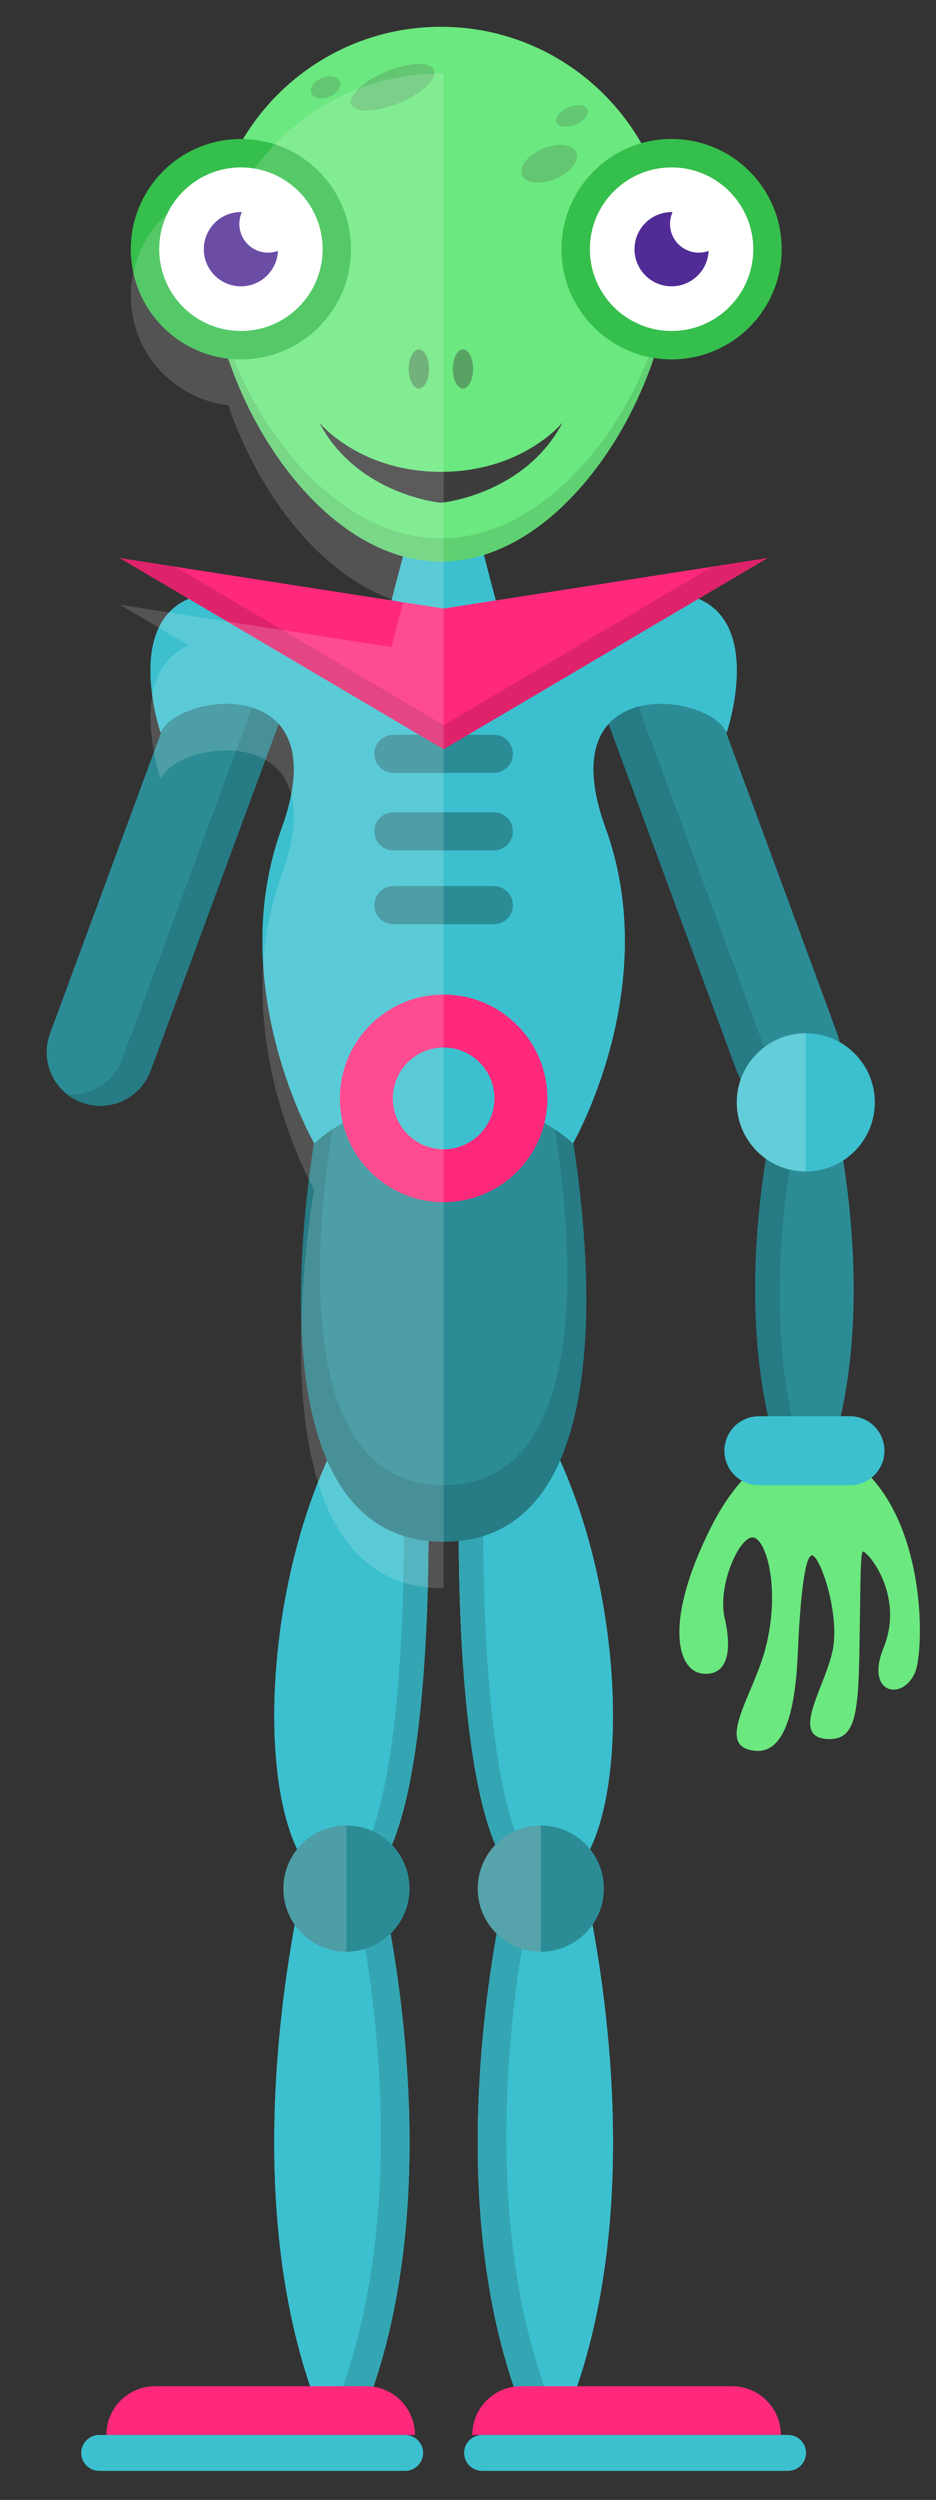<?xml version="1.0" encoding="utf-8"?>
<!-- Generator: Adobe Illustrator 16.0.0, SVG Export Plug-In . SVG Version: 6.00 Build 0)  -->
<!DOCTYPE svg PUBLIC "-//W3C//DTD SVG 1.1//EN" "http://www.w3.org/Graphics/SVG/1.1/DTD/svg11.dtd">
<svg version="1.1" id="Layer_1" xmlns="http://www.w3.org/2000/svg" xmlns:xlink="http://www.w3.org/1999/xlink" x="0px" y="0px"
	 width="64.821px" height="172.964px" viewBox="0 0 64.821 172.964" enable-background="new 0 0 64.821 172.964"
	 xml:space="preserve">
<rect x="0" y="0" width="64.821" height="172.964" fill="#333333" stroke="none"/>
<path fill="#2C8C96" d="M3.471,71.491c-0.722,1.918,0.25,4.06,2.169,4.78l0,0c1.918,0.723,4.061-0.25,4.781-2.169l8.847-23.944
	c0.721-1.919-0.249-4.06-2.169-4.781l0,0c-1.92-0.722-4.06,0.25-4.782,2.169L3.471,71.491z"/>
<path fill="#267B85" d="M17.099,45.376c-0.331-0.124-0.667-0.181-1.001-0.209c1.239,0.974,1.778,2.659,1.194,4.215L8.446,73.327
	c-0.598,1.59-2.168,2.512-3.78,2.377c0.291,0.229,0.61,0.431,0.974,0.567c1.918,0.723,4.061-0.25,4.781-2.169l8.847-23.944
	C19.988,48.239,19.019,46.098,17.099,45.376z"/>
<path fill="#2C8C96" d="M54.347,101.903c-4.584-12.227-0.046-27.679-0.046-27.679l1.408-0.098l1.407,0.098
	c0,0,4.54,15.452-0.045,27.679H54.347z"/>
<path fill="#267B85" d="M55.999,74.567l1.189-0.084c-0.044-0.162-0.072-0.259-0.072-0.259l-1.407-0.098l-1.408,0.098
	c0,0-4.538,15.452,0.046,27.679h1.579C51.55,89.734,55.999,74.567,55.999,74.567z"/>
<path fill="#2C8C96" d="M57.974,71.491c0.722,1.918-0.25,4.06-2.169,4.78l0,0c-1.92,0.723-4.061-0.25-4.781-2.169l-8.847-23.944
	c-0.721-1.919,0.251-4.06,2.17-4.781l0,0c1.92-0.722,4.061,0.25,4.781,2.169L57.974,71.491z"/>
<path fill="#267B85" d="M53.244,73.327l-8.846-23.944c-0.587-1.563-0.04-3.26,1.216-4.23c-0.422,0.004-0.851,0.067-1.268,0.225
	c-1.919,0.722-2.891,2.862-2.17,4.781l8.847,23.944c0.721,1.919,2.861,2.892,4.781,2.169c0.355-0.135,0.668-0.328,0.954-0.551
	C55.242,75.735,53.81,74.829,53.244,73.327z"/>
<path fill="#3CC0CF" d="M39.64,166.028c6.295-17.146,0.063-38.822,0.063-38.822l-1.934-0.139l-1.933,0.139
	c0,0-6.232,21.677,0.063,38.822H39.64z"/>
<path fill="#3CC0CF" d="M39.64,166.028c6.295-17.146,0.063-38.822,0.063-38.822l-1.934-0.139l-1.933,0.139
	c0,0-6.232,21.677,0.063,38.822H39.64z"/>
<path fill="#34A6B3" d="M37.882,165.646c-5.905-16.083-0.787-36.151-0.131-38.576l-1.915,0.136c0,0-6.232,21.677,0.063,38.822h3.741
	c0.046-0.125,0.085-0.255,0.13-0.382H37.882z"/>
<path fill="#3CC0CF" d="M31.836,101.045c0,0-1.121,29.621,5.616,29.621c6.659,0,6.895-21.631-0.688-33.359
	c-0.09-0.14-0.181-0.277-0.274-0.415L31.836,101.045z"/>
<path fill="#3CC0CF" d="M31.836,101.045c0,0-1.121,29.621,5.616,29.621c6.659,0,6.895-21.631-0.688-33.359
	c-0.09-0.14-0.181-0.277-0.274-0.415L31.836,101.045z"/>
<path fill="#34A6B3" d="M33.538,101.047l3.564-3.184c-0.113-0.186-0.222-0.377-0.339-0.557c-0.09-0.14-0.181-0.277-0.274-0.415
	l-4.653,4.155c0,0-1.121,29.619,5.616,29.619c0.322,0,0.623-0.065,0.915-0.162C32.51,128.269,33.538,101.047,33.538,101.047z"/>
<circle fill="#2C8C96" cx="37.452" cy="130.667" r="4.368"/>
<path fill="#3CC0CF" d="M21.805,166.028c-6.293-17.146-0.063-38.822-0.063-38.822l1.934-0.139l1.933,0.139
	c0,0,6.231,21.677-0.063,38.822H21.805z"/>
<path fill="#3CC0CF" d="M21.805,166.028c-6.293-17.146-0.063-38.822-0.063-38.822l1.934-0.139l1.933,0.139
	c0,0,6.231,21.677-0.063,38.822H21.805z"/>
<path fill="#34A6B3" d="M23.563,165.646c5.904-16.083,0.787-36.151,0.129-38.576l1.916,0.136c0,0,6.231,21.677-0.063,38.822h-3.741
	c-0.046-0.125-0.085-0.255-0.13-0.382H23.563z"/>
<path fill="#3CC0CF" d="M29.607,101.045c0,0,1.122,29.621-5.616,29.621c-6.658,0-6.894-21.631,0.69-33.359
	c0.09-0.14,0.181-0.277,0.273-0.415L29.607,101.045z"/>
<path fill="#3CC0CF" d="M29.607,101.045c0,0,1.122,29.621-5.616,29.621c-6.658,0-6.894-21.631,0.69-33.359
	c0.09-0.14,0.181-0.277,0.273-0.415L29.607,101.045z"/>
<path fill="#34A6B3" d="M27.906,101.047l-3.564-3.184c0.113-0.186,0.224-0.377,0.34-0.557c0.09-0.14,0.181-0.277,0.273-0.415
	l4.652,4.155c0,0,1.122,29.619-5.616,29.619c-0.321,0-0.624-0.065-0.914-0.162C28.935,128.269,27.906,101.047,27.906,101.047z"/>
<circle fill="#2C8C96" cx="23.992" cy="130.667" r="4.368"/>
<path fill="#6BE87F" d="M56.206,99.792c0,0-3.907-0.215-6.976,5.89c-3.265,6.497-2.326,9.831-0.67,10.095
	c1.474,0.235,2.288-0.945,1.626-3.827c-0.518-2.26,1.02-5.635,1.947-5.578c0.93,0.057,1.945,3.565,0.877,7.684
	c-0.853,3.273-3.589,6.806-0.714,7.079c2.875,0.277,2.901-5.857,3.004-7.809c0.102-1.95,0.372-5.613,0.91-5.71
	c0.537-0.098,1.972,3.974,1.459,6.544c-0.515,2.572-3.05,6.08-0.306,6.162c1.752,0.053,2.056-1.445,2.144-5.593
	c0.087-4.15,0.047-7.165,0.236-7.368c0.188-0.205,2.965,2.896,1.446,6.646c-1.288,3.179,1.28,3.709,2.166,1.746
	C64.138,114.025,64.298,101.674,56.206,99.792z"/>
<path fill="#3CC0CF" d="M28.986,34.367c0,0,0.868,0.868,1.735,0.868c0.869,0,1.736-0.868,1.736-0.868l2.471,9.449l-4.207,0.953
	l-4.205-0.953L28.986,34.367z"/>
<path fill="#267B85" d="M22.354,75.669l8.368,0.325l8.369-0.325c0,0,6.782,31.001-8.369,31.001
	C15.571,106.67,22.354,75.669,22.354,75.669z"/>
<path fill="#2C8C96" d="M23.468,75.669l7.254,0.283l7.254-0.283c0,0,5.879,27.088-7.254,27.088
	C17.591,102.757,23.468,75.669,23.468,75.669z"/>
<path fill="#3CC0CF" d="M15.538,40.986l15.184,8.726l15.184-8.726c7.731,0.016,4.408,9.716,4.408,9.716
	c-1.026-2.732-12.363-4.35-8.374,6.618c3.987,10.969-2.266,21.79-2.266,21.79s-2.97-3.115-8.952-3.115
	c-5.981,0-8.952,3.115-8.952,3.115s-6.252-10.821-2.265-21.79c3.989-10.968-7.348-9.351-8.374-6.618
	C11.131,50.702,7.809,41.001,15.538,40.986z"/>
<path fill="#3CC0CF" d="M15.538,40.986l15.184,8.726l15.184-8.726c7.731,0.016,4.408,9.716,4.408,9.716
	c-1.026-2.732-12.363-4.35-8.374,6.618c3.987,10.969-2.266,21.79-2.266,21.79s-2.97-3.115-8.952-3.115
	c-5.981,0-8.952,3.115-8.952,3.115s-6.252-10.821-2.265-21.79c3.989-10.968-7.348-9.351-8.374-6.618
	C11.131,50.702,7.809,41.001,15.538,40.986z"/>
<path fill="#3CC0CF" d="M15.538,40.986l15.184,8.726l15.184-8.726c7.731,0.016,4.408,9.716,4.408,9.716
	c-1.026-2.732-12.363-4.35-8.374,6.618c3.987,10.969-2.266,21.79-2.266,21.79s-2.97-3.115-8.952-3.115
	c-5.981,0-8.952,3.115-8.952,3.115s-6.252-10.821-2.265-21.79c3.989-10.968-7.348-9.351-8.374-6.618
	C11.131,50.702,7.809,41.001,15.538,40.986z"/>
<circle fill="#3CC0CF" cx="55.804" cy="76.271" r="4.781"/>
<path fill="#2C8C96" d="M35.521,52.155c0,0.729-0.592,1.32-1.319,1.32h-6.958c-0.729,0-1.319-0.591-1.319-1.32l0,0
	c0-0.728,0.591-1.318,1.319-1.318h6.958C34.929,50.836,35.521,51.427,35.521,52.155L35.521,52.155z"/>
<path fill="#2C8C96" d="M35.521,57.52c0,0.729-0.592,1.32-1.319,1.32h-6.958c-0.729,0-1.319-0.591-1.319-1.32l0,0
	c0-0.729,0.591-1.32,1.319-1.32h6.958C34.929,56.2,35.521,56.791,35.521,57.52L35.521,57.52z"/>
<path fill="#2C8C96" d="M35.521,62.625c0,0.729-0.592,1.32-1.319,1.32h-6.958c-0.729,0-1.319-0.591-1.319-1.32l0,0
	c0-0.729,0.591-1.319,1.319-1.319h6.958C34.929,61.306,35.521,61.897,35.521,62.625L35.521,62.625z"/>
<circle fill="#FF297B" cx="30.723" cy="75.995" r="7.182"/>
<circle fill="#3CC0CF" cx="30.723" cy="75.995" r="3.52"/>
<path fill="#6BE87F" d="M46.51,17.827c0,8.822-7.151,21.024-15.975,21.024c-8.822,0-15.974-12.203-15.974-21.024
	S21.713,1.853,30.535,1.853C39.358,1.853,46.51,9.005,46.51,17.827z"/>
<path fill="#60D172" d="M30.535,37.248c-8.665,0-15.713-11.257-15.964-19.656c0,0.079-0.01,0.156-0.01,0.235
	c0,8.822,7.151,21.024,15.974,21.024c8.823,0,15.975-12.203,15.975-21.024c0-0.079-0.011-0.156-0.013-0.235
	C46.249,25.99,39.2,37.248,30.535,37.248z"/>
<circle fill="#35BF4C" cx="16.684" cy="17.241" r="7.625"/>
<circle fill="#FFFFFF" cx="16.684" cy="17.241" r="5.658"/>
<circle fill="#512C96" cx="16.683" cy="17.241" r="2.569"/>
<path fill="#3D3D3D" d="M30.535,32.644c-5.668,0-8.429-3.413-8.429-3.413c2.645,5.03,8.429,5.554,8.429,5.554
	s5.784-0.523,8.429-5.554C38.964,29.23,36.203,32.644,30.535,32.644z"/>
<circle fill="#FFFFFF" cx="18.562" cy="15.494" r="1.986"/>
<circle fill="#35BF4C" cx="46.51" cy="17.241" r="7.625"/>
<circle fill="#FFFFFF" cx="46.509" cy="17.241" r="5.658"/>
<circle fill="#512C96" cx="46.51" cy="17.241" r="2.568"/>
<circle fill="#FFFFFF" cx="48.389" cy="15.494" r="1.986"/>
<path fill="#3CC0CF" d="M61.251,100.372c0,1.317-1.066,2.386-2.384,2.386h-6.316c-1.317,0-2.384-1.068-2.384-2.386l0,0
	c0-1.316,1.066-2.385,2.384-2.385h6.316C60.185,97.987,61.251,99.055,61.251,100.372L61.251,100.372z"/>
<g opacity="0.4">
	<ellipse fill="#3D3D3D" cx="29.008" cy="25.528" rx="0.703" ry="1.353"/>
	<ellipse fill="#3D3D3D" cx="32.062" cy="25.528" rx="0.703" ry="1.353"/>
</g>
<ellipse transform="matrix(0.923 -0.384 0.384 0.923 -0.587 9.137)" opacity="0.2" fill="#3D3D3D" cx="22.563" cy="6.038" rx="1.066" ry="0.699"/>
<ellipse transform="matrix(0.923 -0.384 0.384 0.923 -0.232 10.913)" opacity="0.2" fill="#3D3D3D" cx="27.201" cy="6.038" rx="3.095" ry="1.175"/>
<ellipse transform="matrix(0.923 -0.384 0.384 0.923 -0.044 15.83)" opacity="0.2" fill="#3D3D3D" cx="39.626" cy="8.024" rx="1.162" ry="0.644"/>
<ellipse transform="matrix(0.923 -0.384 0.384 0.923 -1.432 15.486)" opacity="0.2" fill="#3D3D3D" cx="38.046" cy="11.327" rx="2.039" ry="1.13"/>
<path opacity="0.2" fill="#FFFFFF" d="M51.023,76.271c0,2.641,2.141,4.782,4.781,4.782v-9.563
	C53.164,71.491,51.023,73.631,51.023,76.271z"/>
<path opacity="0.16" fill="#FFFFFF" d="M19.624,130.667c0,2.412,1.955,4.367,4.367,4.367v-8.736
	C21.579,126.297,19.624,128.253,19.624,130.667z"/>
<path opacity="0.2" fill="#FFFFFF" d="M33.084,130.667c0,2.412,1.956,4.367,4.368,4.367v-8.736
	C35.04,126.297,33.084,128.253,33.084,130.667z"/>
<polygon fill="#FF297B" points="30.722,42.109 53.136,38.618 30.722,51.831 8.31,38.618 "/>
<polygon fill="#FF297B" points="30.722,42.109 53.136,38.618 30.722,51.831 8.31,38.618 "/>
<polygon fill="#DE236B" points="30.722,50.169 12.138,39.214 8.31,38.618 30.722,51.831 53.136,38.618 49.306,39.214 "/>
<path opacity="0.16" fill="#FFFFFF" d="M30.722,5.083c-0.063-0.001-0.123-0.007-0.187-0.007c-5.819,0-10.896,3.123-13.689,7.772
	c-0.055-0.001-0.107-0.008-0.162-0.008c-4.211,0-7.624,3.414-7.624,7.625c0,3.915,2.951,7.137,6.75,7.571
	c2.093,6.193,6.628,12.171,12.099,13.673l-0.799,3.06l-14.972-2.33l-1.587-0.247L8.31,41.841l0,0l4.771,2.813
	c-4.473,1.9-1.95,9.27-1.95,9.27c1.026-2.731,12.363-4.348,8.374,6.62c-3.842,10.569,1.822,20.998,2.238,21.743
	c-1.25,8.037-3.062,27.607,8.979,27.607l0,0V5.083z"/>
<path fill="#FF297B" d="M50.703,165.097H36.079c-1.861,0-3.372,1.51-3.372,3.372h21.368
	C54.075,166.607,52.565,165.097,50.703,165.097z"/>
<path fill="#3CC0CF" d="M55.819,169.712c0,0.686-0.557,1.242-1.243,1.242H33.385c-0.687,0-1.242-0.557-1.242-1.242l0,0
	c0-0.687,0.556-1.243,1.242-1.243h21.191C55.263,168.469,55.819,169.026,55.819,169.712L55.819,169.712z"/>
<path fill="#FF297B" d="M10.741,165.097h14.623c1.862,0,3.372,1.51,3.372,3.372H7.369C7.369,166.607,8.878,165.097,10.741,165.097z"
	/>
<path fill="#3CC0CF" d="M5.626,169.712c0,0.686,0.555,1.242,1.242,1.242h21.193c0.686,0,1.242-0.557,1.242-1.242l0,0
	c0-0.687-0.557-1.243-1.242-1.243H6.868C6.181,168.469,5.626,169.026,5.626,169.712L5.626,169.712z"/>
</svg>
